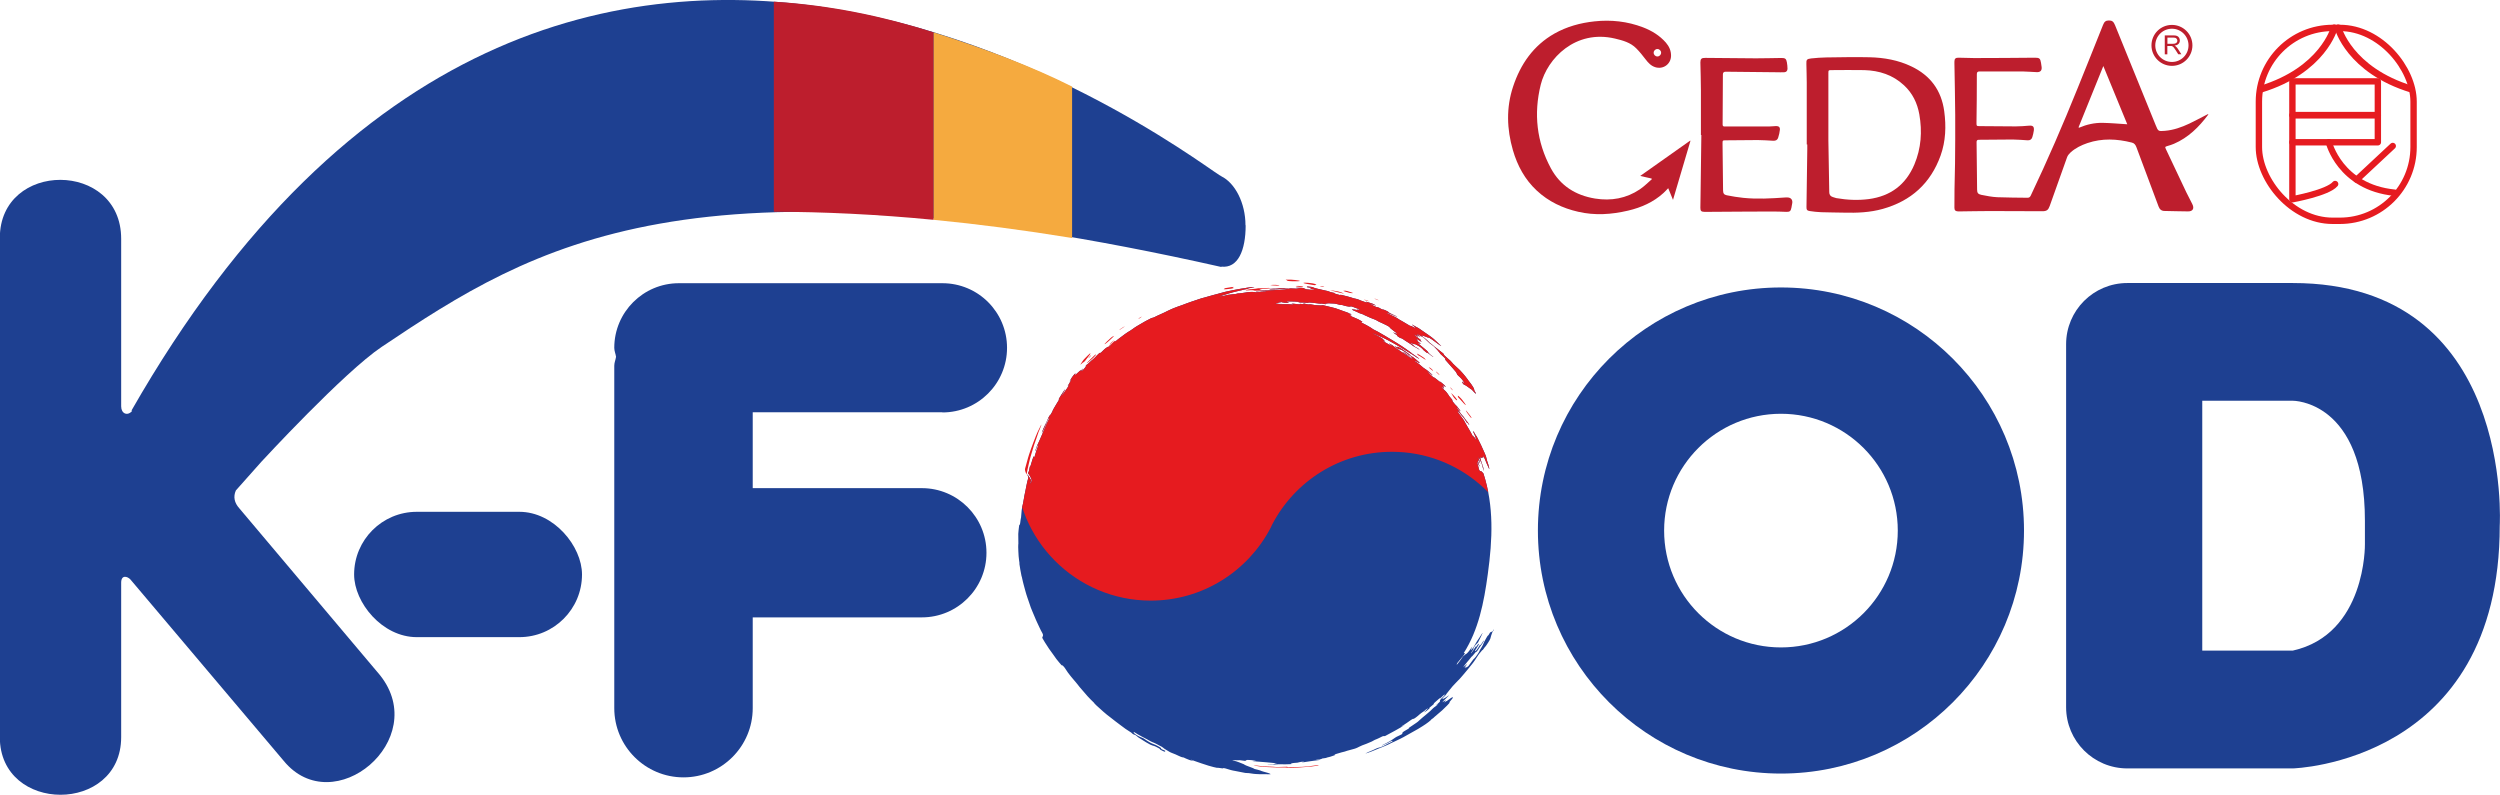 <?xml version="1.0" encoding="UTF-8"?>
<svg id="Layer_2" data-name="Layer 2" xmlns="http://www.w3.org/2000/svg" xmlns:xlink="http://www.w3.org/1999/xlink" viewBox="0 0 282.04 89.69">
  <defs>
    <style>
      .cls-1 {
        fill: #e61b1f;
      }

      .cls-2 {
        fill: #e61b20;
      }

      .cls-3, .cls-4, .cls-5 {
        fill: none;
      }

      .cls-4 {
        stroke-width: .78px;
      }

      .cls-4, .cls-5 {
        stroke: #e61b20;
        stroke-linecap: round;
        stroke-linejoin: round;
      }

      .cls-6 {
        fill: #f5aa3f;
      }

      .cls-7 {
        fill: #bd1e2d;
      }

      .cls-8 {
        clip-path: url(#clippath);
      }

      .cls-5 {
        stroke-width: .72px;
      }

      .cls-9 {
        fill: #1e4091;
      }
    </style>
    <clipPath id="clippath">
      <path class="cls-3" d="M168.53,71.09c-.1.1-.13.07-.23.17-.06.04-.12.1-.14.06-.01-.03-.05,0-.22.31-.1.14-.04-.04-.25.33-.14.24-.29.51-.33.64-.04.12-.12.3-.37.68-.09.13-.07.13-.07.16-.08.14-.15.27-.26.42-.11.15-.24.35-.32.41-.07.05-.15.14-.23.26-.04.06-.09.12-.14.19-.05.07-.1.14-.16.22-.1.15-.2.27-.26.31,0,0,0,0,0,0,.02-.07-.02-.05-.14.06-.06.06-.13.13-.08.05.13-.21,0-.08-.12.01.37-.54.38-.57.05-.23,0-.02,0-.06-.16.13v-.03s.16-.23.16-.23l.26-.32c.04-.06.09-.13.14-.2-.05.07-.1.14-.14.2.18-.2.34-.41.51-.62,0,.04.13-.11.25-.26.09-.11.18-.21.23-.27.05-.06.07-.07.05,0-.02.06.02.04.17-.2.18-.29.31-.48.45-.66.07-.09.16-.24.2-.33.04-.1.03-.14-.06,0-.04.07-.08.13-.11.18-.03.05-.06.09-.09.12-.05.06-.08.1-.1.12-.04.04-.05,0-.08.03-.32.52-.43.65-.53.66-.06.02.09-.22.25-.46.17-.26.19-.32.18-.35-.01-.03,0-.1-.25.25-.03.05-.1.12-.09.11.12-.3-.11.08-.3.38-.05.06-.1.13-.14.2l-.05.07c-.12.11-.05-.01.11-.25.12-.18.17-.29.11-.23-.06.05.04-.13.13-.27.12-.2.14-.18.17-.21.05-.03.16-.19.18-.17,0,0,.06-.11.08-.14.12-.2.46-.93.47-.97,0-.04-.05.05-.13.16-.09.15-.2.33-.29.45-.14.2-.28.41-.39.62-.19.36-.26.46-.45.65-.16.16,0-.11.07-.27.06-.13,0-.07-.11.1-.3.45-.38.49-.52.64-.01-.06-.21.15-.27.19-.12.06-.25.29-.31.38-.13.2-.29.39-.46.6-.15.14,0-.08,0-.13l.56-.68c.08-.08.13-.15.17-.21.04-.05.07-.09.09-.12.04-.06.03-.09.02-.13h-.1c1.66-2.61,2.27-5.66,2.71-8.91.54-3.94.7-7.64-.49-11.33,0-.04-.26-.27-.26-.27,0-.09-.11.19-.26-.25-.03-.09-.04-.14-.03-.15,0-.03-.03-.14-.08-.26-.02-.11-.05-.21-.07-.33-.04-.17-.01-.15.1.13.05.12.11.33.14.31.02,0-.03-.15-.09-.33-.03-.14-.15-.52,0-.23,0,0,0-.03-.01-.05-.11-.34,0-.12.06.03.05.11.12.31.13.26,0-.04-.05-.21-.1-.36-.06-.17-.1-.29-.09-.32.02-.06.21.3.35.67.05.13.06.2.08.26.01.07.03.13.07.26l.11.35c0-.06-.04-.26-.1-.49-.07-.23-.15-.48-.22-.66l-.05-.18h0c-.11-.37.03-.14.04-.22.03.07.05.1.05.09.02-.13.12-.07.19-.07h0s.03,0,.03-.04c0-.05-.02-.13-.06-.24.07.1.17.34.25.51.07.18.13.32.18.44.06.12.11.23.16.35.17.41.19.36.03-.22-.1-.3-.2-.61-.23-.78,0-.06-.04-.14-.07-.24-.04-.1-.08-.2-.13-.31-.13-.28-.25-.56-.38-.84-.14-.28-.27-.55-.41-.83-.08-.18-.17-.31-.2-.32-.09-.16-.22-.41-.26-.43-.03-.02-.08-.03.02.16.17.35.23.51.23.6.09.31.09.29-.17-.13-.09-.13-.13-.18-.1-.09.02.07.08.2-.03.04l-.31-.57c-.06-.09-.11-.19-.16-.28-.05-.09-.11-.18-.16-.27-.1-.18-.2-.34-.29-.51-.03-.06-.06-.11-.09-.17-.03-.05-.07-.1-.1-.15-.07-.1-.13-.19-.22-.3-.13-.17-.27-.35-.41-.57l.04-.04s0,0,0,0c0,0,0,0,0,0,.15.17.2.2.37.43.09.11.15.18.23.27.04.05.08.1.13.16.05.06.1.14.16.25.3.51.04-.07.29.34,0,.01.02.02.02.03.07.09.09.12.07.06-.02-.04-.06-.12-.1-.19-.07-.12-.11-.16-.14-.18-.02-.02-.05-.05-.09-.11-.04-.05-.09-.12-.15-.21-.12-.18-.18-.25-.25-.32-.05-.05-.13-.15-.22-.26-.08-.12-.18-.25-.25-.36-.11-.16-.34-.48-.15-.3h0s.06.07.06.07c.29.41.16.15.29.3.06.08,0-.04-.03-.07-.15-.16-.37-.53-.46-.56-.06-.07-.1-.12-.13-.14l-.12-.15-.12-.15c-.06-.09-.11-.18-.03-.12.03.03.08.04-.07-.13-.28-.31-.34-.42-.44-.58-.16-.24-.36-.45-.51-.56l-.13-.14c-.09-.12-.13-.18-.12-.18.02,0,.08.05.2.17.06.06.18.19.13.12-.21-.28,0-.11-.04-.21-.03-.07-.23-.33-.06-.19.13.11.11.05.25.16.1.08,0-.06-.13-.2-.07-.08-.54-.45-.5-.4.16.19-.03.01-.12-.05-.11-.08-.24-.2-.35-.28-.11-.09-.2-.14-.2-.11,0,.03-.33-.26-.47-.4-.05-.05-.04-.06-.12-.14-.34-.32-.1-.13.05-.02.08.06.19.16.28.23.16.13.13.08.04-.02-.05-.06-.21-.19-.36-.32-.15-.13-.31-.24-.36-.27-.14-.08-.31-.21-.51-.39-.07-.07-.14-.13-.21-.18-.07-.05-.15-.1-.22-.16-.22-.15-.35-.24-.25-.22.03,0,.03,0,.04,0h0c.65.41.64.32.01-.2-.21-.17-.33-.27-.47-.33-.12-.09-.27-.2-.19-.17.04.01-.02-.04-.12-.1-.19-.13-.33-.23-.48-.35-.09-.07-.2-.14-.3-.2-.1-.06-.21-.12-.3-.17-.17-.09-.23-.1-.15-.03.08.07-.02.04-.16-.02-.28-.13-.26-.09.08.13.07.05.03.04.19.13.12.07.07.02.07,0,0-.03.08-.02.32.11.24.13.52.33.72.49.08.06.18.14.3.21.05.07.02.09.19.25-.07-.05-.14-.09-.2-.14-.07-.04-.13-.09-.19-.13-.12-.09-.24-.17-.35-.26-.19-.14-.28-.18-.36-.22-.1-.04.06.07.14.13.19.14.41.29.63.42.17.1.27.19.29.23.01.03,0,.05-.15-.07-.35-.24-.71-.46-1.07-.71-.44-.28-.66-.45-.92-.64.03-.01-.09-.1-.32-.23-.11-.06-.16-.07-.18-.07-.05,0,.05.07.32.22-.09-.01.06.14-.56-.26,0,0-.03-.02-.04-.02-.43-.21-.37-.21-.36-.24-.02-.01-.04-.02-.06-.04.02.01.04.02.06.04.27.12.25.08.09-.05-.07-.05-.13-.08-.1-.09.07,0-.02-.09-.23-.21-.1-.06-.23-.14-.39-.22-.16-.08-.33-.17-.53-.25-.03-.05.13,0,.48.17.24.11.49.22.73.33.24.11.48.25.73.38.88.47,1.71,1,2.5,1.48l.04-.02-.04.02c.07.04.13.09.17.11.22.16.35.23.5.32.08.05.1.05.06,0-.04-.04-.13-.11-.21-.16-.09-.06-.18-.13-.28-.2l-.14-.1s-.1-.06-.14-.09c-.11-.12-.5-.37-.74-.55-.28-.21-.62-.41-.94-.62-.16-.11-.33-.2-.49-.3-.16-.1-.32-.19-.47-.28-.28-.18-.56-.33-.83-.49-.28-.16-.56-.33-.89-.48-.09-.04-.09-.06-.12-.08-.1-.08-.29-.19-.5-.31-.05-.03-.11-.06-.16-.09-.06-.03-.11-.06-.17-.09-.11-.06-.23-.11-.33-.17,0,0-.02-.02-.09-.05v-.02s-.02-.04.04-.03c.2.03-.02-.09-.16-.18-.24-.17-1.04-.44-1.16-.55.05-.02.08-.04.17-.05.06,0,0-.04-.19-.1-.31-.11-.27-.11-.03-.05.26.07.17.03-.03-.06-.1-.04-.2-.08-.31-.12-.11-.04-.21-.07-.32-.11-.21-.07-.41-.14-.58-.21-.11-.04-.22-.08-.34-.12-.12-.04-.25-.07-.38-.1-.26-.07-.55-.14-.83-.2-.1-.03-.18-.04-.24-.04-.05,0-.08,0-.09,0-.02.03-.2.02-.48,0-.24-.02-.31,0-.69-.09-.04,0-.18-.02-.18-.02-.21.05-.4-.03-.59-.07-.04,0-.09-.01-.21-.03.11.03.02.05.19.08h-.21c-.43-.06-.29-.01-.32,0v.03c-.09-.01-.18-.01-.26-.02-.25-.02-.38-.07-.62-.07-.21,0,.21.05.13.07v.02s-.21,0-.21,0c-.45-.04-.83-.01-1.26-.02-.07-.03-.39-.05-.47-.09-.09-.03-.06-.06.41-.04.29,0,.29,0,.24-.02-.07-.02-.2-.04-.4-.06v-.04s.21-.02.21-.02c.29,0,.19.02.21.04-.03.02.1.03.17.04.08.02.17.03.38.03.26,0,.17-.01.19-.03v-.04c.1,0,.22.02.27,0,0,0-.02,0-.04,0-.09,0-.17-.01-.22,0-.14-.02-.21-.02-.21-.04,0-.02,0-.03.11-.04.22.01.27,0,.38,0,.25,0,.56.01.83.04.31.03.02.03-.02.04-.01,0,.01.01.06.02.08,0,.16.02.22.02.19,0,.4,0,.72.03.11,0,.16,0,.14,0-.05-.02.01-.03.12-.03.11,0,.27.01.41.03.34.04.9.13.95.09,0,0,.11,0,.17.02.38.07.38.07.26.01-.02,0-.05-.02-.03-.02.24,0,.25-.07.67-.03.16.01.27.01.41.02-.05-.01-.09-.02-.12-.03.04.01.08.02.12.03l.21.04h0c.26.07.55.15.55.11,0-.01.12.01.23.05.45.14.43.09.64.14.35.09.3.05.09-.04-.09-.04-.16-.08-.02-.04.13.03.26.08.39.12.29.1.37.15.68.25.07.04.06.05.05.05-.04.02-.2,0-.29.01v.03c-.11-.02-.24-.04-.31-.05-.15-.01-.34-.04-.23.03.06.04.21.11.39.18.17.06.2.09.27.13.07.04.19.09.54.2.02,0,.1.04.11.05.04.05.52.22.62.29.04.02.14.07.24.1.41.14.62.25.75.34.07.05.16.09.36.17.28.11.98.48.95.51-.05.05.44.38.7.6.15.13.18.21-.08.08-.34-.16-.25-.09-.07.03.2.13.32.22.28.23-.02,0,.04.05.08.09.03.03.1.08.21.14.16.09.12.06.13.05.02-.01.19.07.31.16.14.11.33.22.52.34.19.12.37.24.52.36.04.03.16.11.2.13.08.04.16.08.24.13.04.02.09.05.13.07.05.03.1.06.15.1.09.06.06.02-.03-.05-.08-.07-.19-.14-.24-.16-.16-.05-.25-.15-.35-.24-.06-.05-.11-.1-.21-.18-.2-.15-.17-.17,0-.08.23.12.31.14.3.1-.01-.05.26.1.47.21.16.09.35.24.44.33.05.05.05.07.09.12.05.05.17.15.29.24.07.06.16.12.16.1,0-.03.05,0,.14.06.09.06.21.17.35.27.11.09.17.12.19.13.02,0-.04-.05-.12-.11-.46-.35-.43-.38-.46-.43-.04-.08-.15-.2-.49-.47-.16-.12-.29-.23-.39-.32-.1-.08-.18-.14-.22-.19-.08-.09-.04-.09.15,0,.22.11.12,0-.16-.2-.2-.15-.28-.22-.12-.15.14.07.08,0-.04-.1-.21-.19-.08-.13.38.17.2.13.21.12.15.07-.18-.16-.11-.15-.1-.18,0-.02-.02-.05-.19-.17-.34-.24-.43-.35-.53-.45-.04-.04.04,0,.17.09.5.34.29.17.18.07-.2-.18-.13-.16.23.04.14.08.17.09.06,0-.1-.08-.24-.18-.36-.27h0s0-.02,0-.02c.2.1.38.19.69.38.11.08.18.14.24.19.06.06.11.1.17.16.21.22.44.42.84.7.13.15.44.44.49.54.02.04.2.21.17.22-.02,0,.07.1.19.2.54.48.51.52.4.48-.02,0,0,.03.04.08.13.15.23.27.35.4.12.14.26.3.47.53.32.34.43.51.46.6.03.08,0,.1.36.42.03.03.09.09.14.14.1.11.23.28.3.41.07.13.1.21.03.13-.16-.17-.21-.19-.22-.17,0,.02.03.08.02.1,0,0,0,.03.07.11.09.11.11.12.13.12.15.04.46.28.75.49.04-.02.26.23.41.39.2.2.23.19.09-.05-.06-.09-.11-.19-.11-.22,0-.14-.1-.38-.71-1.15-.03-.03-.04-.06-.06-.09-.16-.22-.33-.43-.53-.66-.1-.11-.21-.23-.33-.36-.12-.12-.26-.24-.41-.38-.14-.15-.35-.31-.44-.44-.08-.12-.28-.3-.46-.45-.4-.34-.5-.46-.48-.49,0-.01,0-.04-.06-.09-.05-.05-.14-.13-.28-.23-.24-.19-.49-.38-.75-.59-.26-.2-.4-.32-.59-.48-.03-.05-.12-.13-.24-.24-.06-.05-.13-.11-.2-.17-.07-.06-.15-.11-.23-.17l-.08-.07c-.17-.16-.02-.11.15-.04.04,0,.17.05.29.1.12.05.24.1.26.08.02-.02.16.06.41.23.17.13.32.24.46.34.14.1.27.19.4.29.17.12.2.12.07,0-.31-.29-.52-.48-.74-.69-.06-.05-.15-.13-.26-.21-.11-.08-.23-.17-.34-.25-.11-.08-.23-.16-.35-.24-.23-.16-.46-.32-.68-.47-.13-.09-.24-.15-.31-.18-.47-.28-.68-.38-.44-.2.22.16.19.17.26.25.12.12-.02.05-.42-.17-.07-.04-.12-.06-.1-.03.08.08.02.06-.33-.16-.16-.1-.32-.19-.47-.28-.15-.09-.31-.18-.47-.27-.29-.23-.88-.48-1.39-.73l.02-.04s0-.01,0-.02c.01.01.01.02,0,.02.33.13.6.23,1,.41.08.04.15.07.12.04-.03-.03-.12-.07-.2-.11-.53-.24-.81-.39-.78-.43.01-.01-.14-.09-.31-.17-.16-.07-.27-.11-.29-.1-.01,0,.01.03-.13-.03-.12-.05-.16-.08-.19-.1-.02-.02-.06-.05-.18-.09-.18-.08-.11-.03-.16-.04-.03,0-.06-.01-.09-.02-.1-.04-.2-.08-.27-.12-.07-.03-.12-.06-.13-.07,0-.02-.12-.07-.27-.14-.08-.03-.18-.08-.17-.08.02,0,.17.05.29.09.11.04.21.08.28.09.51.18-.04-.07-.02-.08.01,0-.22-.11-.36-.14-.21-.06-.72-.24-.47-.1.07.04.18.1-.04.03-.19-.06-.41-.14-.59-.21-.05-.02-.08-.04-.13-.06-.18-.07-.34-.14-.51-.16-.06,0-.25-.05-.46-.13-.3-.1-.6-.16-.91-.24-.34-.09-.37-.09-.27-.04.06.03.04.04-.11,0-.16-.04-.28-.07-.38-.1-.18-.06-.45-.13-.17-.1.08,0,.09,0-.1-.04-.4-.07-.41-.1-.55-.15-.12-.04-.21-.08-.5-.13-.62-.14-1.23-.27-1.34-.36-.02-.02-.16-.03-.3-.05-.17-.02-.38-.04-.33-.02.11.04-.34.04.38.13.11.01.15.03.11.03-.14.01-.01.05-.11.07-.07.01-.05.03.03.04.08.02.23.04.42.07.04.03-.07.03-.12.04-.23-.02-.48-.03-.79-.07-.26-.03-.37-.06-.32-.07.04-.01.13-.02.19-.03.03,0,.04-.01-.07-.03-.12-.02-.31-.04-.36-.04-.12,0-.38-.01-.48,0-.1,0-.31.01.05.05.38.04.19.05-.02.05-.46-.02-1.03-.06-.91,0-.1,0-.21,0-.3-.01-.09,0-.17,0-.21-.02-.04-.01-.2-.03-.41-.03-.2,0-.28.01-.33.03-.08.02-.22.03-.55.03-.28,0-.43.03-.44.05,0,.01-.05.03.15.03.12,0,.25,0,.36,0,.11,0,.22,0,.31-.01.13-.01.26-.02.36-.04.13-.01.27-.02.45,0,.15.01.42.03.2.05-.34.02-.72.05-1.1.07-.16,0-.31.02-.48.03-.16,0-.33.01-.5.02-.17,0-.34,0-.52.01-.17,0-.34.02-.51.04-.15.01-.26.02-.27.04-.01.01.1.02.23,0,.19-.02.32-.03.43-.03.1,0,.19,0,.29.01.13,0,.31,0,.24.02-.06.02-.22.03-.41.03-.14,0-.2.01-.24.03-.08.03-.33.05-.55.06-.04,0-.08-.01-.11-.02-.12-.02-.26-.03-.48-.02-.21,0-.49.05-.87.11-.14.02-.31.05-.39.05-.29,0-.23.04-.37.06-.21.02-.47.06-.63.07-.29.02-.43.06-.59.11-.11.03-.22.05-.32.07-.33.05-.49.06.04-.08.11-.03.16-.05.16-.06.17-.05.25-.07.31-.09.07-.02.12-.05.23-.08.23-.05.33-.09.43-.12h0c.2-.05.46-.12.69-.17.23-.05.43-.09.53-.13l.33-.06c.21-.05.22-.07.23-.1.22-.03.44-.04.42-.07.12-.03.38-.07.12-.06-.23,0-.52.03-.77.08-.07.01-.11.03-.17.04-.06,0-.12.02-.18.02-.11.01-.24.03-.33.05-.4.06-.83.16-1.25.24-.21.05-.42.08-.62.14-.2.05-.39.11-.58.16-.22.07-.48.13-.75.2-.27.08-.54.16-.81.23-.14.04-.28.08-.41.11-.13.04-.26.09-.39.13-.26.09-.51.17-.77.26-.19.06-.36.13-.53.19-.17.06-.35.13-.53.2-.13.05-.25.09-.38.13-.12.05-.24.09-.37.14-.25.1-.5.2-.78.34-.32.16-.58.29-.84.4-.1.04-.27.11-.42.19-.16.08-.31.16-.4.19-.14.05-.14,0-.46.18-.16.08-.31.16-.46.24-.15.08-.3.17-.45.26-.15.09-.3.18-.46.27-.08.05-.16.1-.24.15-.08.06-.16.11-.24.17-.07.05-.21.15-.26.18-.19.11-.41.25-.62.4-.21.16-.42.32-.63.47-.18.12-.23.19-.35.28-.21.16-.41.28-.63.51-.05.06-.37.32-.31.23.09-.12-.08,0-.22.08-.2.14-.43.39-.65.6-.06.02.06-.12-.04-.05-.09.06-.1.04-.33.28-.14.16-.3.32-.43.43-.12.09-.28.24-.46.41-.17.16-.22.21-.23.2,0,0-.01-.03-.13.11-.16.19-.02.04,0,.03.06-.02-.09.22-.24.38-.26.28-.23.21-.28.24-.07.03.24-.32.23-.34,0-.02-.36.38-.31.27.04-.09-.11.03-.25.17-.32.31-.5.45-.34.15.04-.07-.05.03-.14.12-.1.12-.21.25-.27.35-.06.11-.12.2-.19.32-.06.11-.13.22.07-.03.11-.13.2-.22.08-.05-.19.28-.22.39-.38.64-.08.13-.05.12,0,.06.2-.2.19-.19-.16.33-.06.08-.11.16-.17.24-.05.07-.1.14-.14.21-.09.13-.16.22-.21.28-.11.13.08-.19.19-.38.03-.05.06-.11.09-.16.17-.27.02-.1-.07.03-.2.31-.43.65-.58.92-.05.09-.03.07,0,.05.06-.05.09-.07.06-.01-.03.06-.12.18-.27.44-.23.38-.46.75-.54.99-.07.14-.13.24-.17.29-.1.07-.21.24-.32.52-.05.13-.11.25-.16.37-.05.12-.12.26-.2.41-.11.21-.21.46-.27.63-.03.08-.06.17-.02.11.08-.12.18-.36.28-.57.07-.14.11-.25.16-.37.09-.22.14-.36.27-.62.13-.16.15-.16.11-.05-.02.06-.06.14-.12.25-.03.06-.06.12-.09.18-.03.07-.06.14-.1.22-.16.38-.32.75-.49,1.14-.13.32-.24.57-.35.8-.05.12-.11.23-.16.34-.05.12-.1.24-.15.36-.07.17-.1.27-.13.38-.02.09.01.05.06-.09.2-.58.21-.46.31-.66-.02.07-.04.14-.05.21-.12.34-.25.66-.35,1.04-.02.07-.05.14-.06.21h0s-.04,0-.04,0c-.02-.22-.08-.1-.35.82-.05.17-.09.32-.1.25,0-.03.04-.22-.01-.05-.04.12-.05.22-.07.33-.02.09-.04.21-.06.31.03-.24-.06.1-.09.16.07.05.44.59.4.84-.07.29-.09.31-.11.32-.03,0,0-.16.04-.33.03-.14-.33-.58-.43-.75.08.19.15.37.12.47-.14.47-.23,1.01-.33,1.5-.03.13-.05.26-.08.38-.02.12-.04.23-.06.34-.04.22-.07.41-.11.61-.04.18-.07.31-.11.48-.03.17-.06.37-.08.7-.02.4-.05.54-.08.63-.04.24-.06.56-.1.68-.04-.23-.08-.06-.11.33-.02.23-.05.41-.06.64,0,.23,0,.49.01.88.01.21,0,.25-.01.32-.02.1,0,.42.01.77,0,.18.02.36.03.54.01.17.03.33.05.45.04.25.06.4.04.43l.11.69c.04.23.09.45.13.68.02.01.04.11.07.26.06.24.1.47.17.71.07.23.13.47.19.7.03.12.07.23.1.35.03.12.07.23.11.34.08.23.15.45.23.67.06.16.11.33.17.5.06.16.13.32.19.47.08.19.17.39.25.59.04.1.08.21.13.31.05.1.1.21.14.31.1.21.2.42.29.62.05.1.1.21.15.31.05.1.11.2.16.29.21.39-.12.39.03.61.1.19.18.3.26.44.16.26.31.49.46.71.16.22.31.44.49.68.1.14.22.32.34.48.12.16.23.3.3.37.25.32.34.39.35.33l.1.07c.06.07.07.09.08.08,0,0,0,0,0,0,.08.11.19.23.23.32.12.22.36.52.59.81.23.27.44.52.68.81.12.15.21.27.3.38.08.1.16.2.25.29.23.26.44.5.64.74.22.23.44.47.71.72,0,.03.12.16.29.32.53.48,1.03.95,1.58,1.35.18.14.37.28.55.43.19.14.38.29.57.43.19.14.39.29.58.43.2.13.4.26.6.39.08.05.09.07.11.09.03.03.06.07.19.14.13.08.09.04.11.04.02,0-.01-.03.12.05.12.08.16.11.17.13.05.07.31.23.55.38.16.1.35.21.48.3.39.24.57.31.69.35.05.01.08.02.14.04.11.04.2.05.53.24.32.17.24.15.19.15-.04,0,.09.08.32.19.23.11.36.16.28.09-.13-.1-.02-.08.02-.1-.52-.22-.52-.23-.47-.25.02,0-.01-.04-.05-.08-.02-.02-.03-.04-.07-.06-.04-.03-.11-.07-.26-.15-.25-.14-.34-.17-.46-.21-.13-.05-.31-.11-.68-.34-.51-.35-.51-.35-.75-.43-.09-.03-.25-.11-.53-.27-.15-.1-.25-.18-.25-.19.01-.03-.12-.16-.06-.15.02,0,0-.03.1.04.26.17.51.31.75.44.23.13.45.24.65.34.04.02.14.08.19.11.24.14.36.19.46.23.14.05.3.12.59.28.07.04.13.08.2.11.06.03.12.07.18.09.1.06.18.11.2.13.05.08.43.29.72.47.08.05.2.1.33.15.24.09.46.18.7.3.17.08.4.18.44.17.06-.02.24.06.39.14.26.13.48.18.69.25.24.07.14.02-.01-.05-.09-.04-.2-.09-.11-.07.1.02.27.09.39.14.24.09.51.18.78.27.13.04.27.09.4.13.13.04.27.09.4.13.31.09.89.25.94.24.09-.02.35.03.67.07.11.02.1,0,.05-.02-.05-.02-.14-.05.06-.02.15.03.32.07.39.1.1.04.24.08.4.12.08.02.16.04.25.06.09.02.18.03.27.05.37.07.75.14,1.02.2.11.03.22.03.27.03.13,0,.28.01.5.05.15.03.35.05.5.06.13,0,.26.02.39.02.13,0,.26,0,.39,0,.26,0,.52,0,.77.01.14,0,.16-.01.14-.02-.09-.04-.13-.09-.29-.13-.31-.09-.72-.19-.89-.28-.08-.04-.42-.11-.64-.17h0c-.19-.15-.99-.35-1.2-.53-.2-.07-.34-.14-.52-.21-.09-.04-.19-.07-.31-.11-.06-.02-.13-.04-.21-.06-.08-.02-.16-.05-.25-.08-.01-.02.08-.02.2,0,.24.01.55.03.6,0,.19.03.29.03.55.07.15.03.27.03.19,0-.25-.08.15-.06.12-.1,0-.01.22,0,.44.02.25.03.43.07.55.1.12.03-.09.01-.23,0-.12,0-.22,0-.13.01.12.03.3.04.44.05.38.02.75.05,1.11.09.26.03.53.06.83.08.18,0,.42.03.32.04-.29.02-.19.06-.33.09-.07.02-.13.04-.4.03-.12,0-.37-.03-.28,0,.08.02.31.03.48.03.11,0,.17-.01.28-.02.25-.01.4-.04.77-.03.26.01.51.02.76,0,.33,0,.52-.02.33-.05-.1-.01.22-.1.41-.1.3-.01.42-.04.5-.07.08-.03.29-.06.56-.09.1.01-.03.03-.16.05-.13.02-.11.03,0,.03.11,0,.25,0,.33-.03.09-.02.24-.04.41-.06.16-.02.34-.05.49-.07.11-.01.22-.03.33-.04.18-.02.41-.05.48-.08.1-.04-.19,0-.33.02-.34.03-.28,0,.05-.05.42-.05.46-.08.43-.1l.11-.02c.25-.03.45-.06.43-.09.26-.06.56-.13.64-.18h0c.25-.07.38-.13.24-.14-.11,0,.43-.18.79-.27.16-.03.26-.06.36-.09.09-.03.17-.06.27-.09.32-.08.6-.16.84-.23.06-.02.11-.04.17-.06.05-.02.1-.04.14-.06.09-.04.16-.07.22-.11.16-.09.47-.21.81-.33.53-.2.74-.32.94-.44h0s.25-.1.25-.1c.08-.03.16-.07.24-.11l.38-.19c.13-.03.28-.07.23,0,.66-.36,1.7-.89,2.33-1.32-.22.11-.59.32-.39.17.23-.13.38-.24.54-.34.15-.1.3-.22.51-.36.38-.23.22-.1.29-.11.1-.07.17-.11.23-.15.19-.13.27-.22.39-.32.12-.11.28-.23.61-.45.01,0,.04-.04.06-.06.06-.05.12-.11.24-.18.09-.06.11-.06.06,0-.1.1-.14.16-.26.27-.09.08-.26.23,0,.07.13-.08.21-.15.28-.21.07-.06.12-.12.19-.18.06-.06.05-.06,0-.04-.09.04-.04,0,.15-.15.35-.27.35-.3.33-.32-.02-.02.03-.06.12-.15.09-.09.23-.21.41-.36.41-.34.07,0,.17-.07.2-.17.16-.18.37-.35.19-.16.1-.05.16-.08.01,0,.05-.04.08-.06l.25-.27c.05-.07.06-.11.12-.19.03-.04.06-.08.12-.15.06-.06.13-.14.23-.24-.1.1-.17.18-.23.24-.06.06-.09.11-.12.15-.05.08-.07.12-.12.19l-.25.27s-.18.22-.27.31c-.12.1-.19.17-.24.23-.13.15-.12.18-.11.22,0,.03.1,0-.23.3-.13.12-.21.19-.23.21-.02.02.03,0,.14-.08.06-.04.12-.08.08-.03-.03.03-.07.07-.11.1-.05.04-.1.07-.15.11-.11.08-.23.16-.28.22-.06.07-.18.19-.33.32-.07.06-.15.13-.22.19-.07.06-.14.12-.2.17-.27.23-.71.58-.82.7-.12.14-.42.33-.79.58-.25.17-.47.3-.35.28.07-.02-.08.08-.23.16-.55.31-.51.34-.5.36.01.03-.05.09-.03.11.02.02-.13.11-.34.2-.26.11-.36.18-.46.24-.18.12-.33.24-.54.36-.2.12-.45.26-.83.44-.1.05-.17.09-.1.08.25-.13.76-.31.81-.39,0,0,.12-.06.22-.1.1-.04.09-.03.11-.03.04,0-.13.1.02.04.17-.06.03.02-.16.11-.3.13-.44.21-.58.29-.15.09-.46.24-.62.28-.32.07-.53.17-.81.31-.09.05-.25.11-.39.17-.23.08-.3.12-.28.13-.04.02-.12.05-.2.08h0s.01,0,.02,0c0,0,0,0,0,0,0,0,.03,0,.05,0l.08-.03c.06-.02.13-.04.19-.06.11-.03.21-.07.31-.11.2-.08.4-.16.61-.25.08-.03.16-.07.24-.1.26-.09.52-.21.77-.31.25-.11.49-.22.71-.34.03-.01.15-.07.23-.1.01-.02.07-.05.14-.09-.07.04-.13.07-.14.09.23-.11.47-.22.71-.34.12-.06.24-.12.35-.18.12-.06.23-.13.34-.19.18-.09.33-.18.48-.27.14-.08.31-.18.41-.23.28-.14.61-.35.93-.55.48-.29,1.02-.72.97-.74l.15-.11c.11-.08.18-.13.2-.17.29-.25.56-.48.9-.77.33-.29.91-.89.88-.92,0,0-.04.03-.07.04-.03,0,.07-.12.18-.25.23-.26.28-.37.18-.35-.09.02-.32.18-.65.43-.01,0-.02-.02-.17.09-.11.09-.15.1-.08.02.3-.32.07-.18-.23.02-.06.03.13-.15.14-.18l.23-.22c.45-.43.45-.45.14-.23-.05.03-.09.06-.13.09-.1.06-.2.11-.31.17-.15.07-.06-.05.02-.16h0c.12-.11.32-.31.32-.34,0-.05.26-.33.34-.45h0s.24-.28.41-.5c.2-.2.39-.4.57-.6.09-.08.19-.18.29-.3.15-.19.4-.44.54-.63.12-.13.23-.28.34-.41l.34-.42c.07-.08.13-.17.2-.25.06-.09.12-.17.18-.25.12-.17.23-.33.31-.47h0l.11-.17c.06-.08.13-.16.18-.24.05-.05.13-.13.26-.31,0,0,0,0,.02-.01-.01.07.11-.09.26-.31.02,0,.12-.14.19-.23.33-.48.48-.75.5-.94,0-.04.02-.1.05-.18.03-.08.06-.18.11-.31.08-.19.18-.44.11-.36Z"/>
    </clipPath>
  </defs>
  <g id="Layer_1-2" data-name="Layer 1">
    <g>
      <g>
        <path class="cls-9" d="M140.53,25.41c0,2.85-.87,4.88-2.74,4.67v.04c-59.86-13.49-77.5-2.55-94.74,9.02-4.25,2.85-13.56,12.95-13.56,12.95l-.06-.03h0l.06.03-2.88,3.24c-.32.72-.17,1.4.4,2.03l15.86,18.81c5.8,7.28-5.25,16.5-10.86,9.67l-17.3-20.47c-.34-.36-1.04-.55-1.04.37v17.42c0,8.67-13.69,8.67-13.69,0V26.85c0-8.76,13.69-8.76,13.69.09v18.9c0,.83.7,1.11,1.2.56l.04-.05-.08-.03c49.17-86.01,122.9-25.75,122.94-26.47v.03c1.56.75,2.74,3.02,2.74,5.53Z"/>
        <path class="cls-7" d="M87.3.19c6.41.38,12.45,1.68,18.03,3.46v21.15c-6.42-.62-12.43-.9-18.03-.91V.19Z"/>
        <path class="cls-6" d="M105.33,3.65c5.8,1.85,11.2,3.89,15.62,6.12v17.08c-5.45-.89-10.65-1.57-15.62-2.05V3.65Z"/>
      </g>
      <rect class="cls-9" x="39.95" y="57.74" width="25.71" height="14.14" rx="7.07" ry="7.07"/>
      <path class="cls-9" d="M106.32,46.53c4.02,0,7.29-3.26,7.29-7.29s-3.26-7.29-7.29-7.29h-29.73c-4.02,0-7.29,3.26-7.29,7.29,0,.36.15.67.2,1.01-.05.35-.2.65-.2,1.01v38.63c0,4.31,3.5,7.81,7.81,7.81s7.81-3.5,7.81-7.81v-10.24h19.08c4.02,0,7.29-3.26,7.29-7.29h0c0-4.02-3.26-7.29-7.29-7.29h-19.08v-8.56h21.4Z"/>
      <path class="cls-9" d="M200.92,32.43c-15.14,0-27.42,12.28-27.42,27.42s12.28,27.42,27.42,27.42,27.42-12.28,27.42-27.42-12.28-27.42-27.42-27.42ZM200.92,73.04c-7.28,0-13.18-5.9-13.18-13.18s5.9-13.18,13.18-13.18,13.18,5.9,13.18,13.18-5.9,13.18-13.18,13.18Z"/>
      <path class="cls-9" d="M258.66,31.93h-18.66c-3.82,0-6.91,3.09-6.91,6.91v40.94c0,3.82,3.09,6.91,6.91,6.91h18.66s23.35-.59,23.35-27.38c0,0,1.68-27.38-23.35-27.38ZM266.8,61.42s.15,10.13-8.14,11.98h-10.21v-28.19h10.21s8.14-.08,8.14,13.53v2.68Z"/>
      <g>
        <g>
          <path class="cls-7" d="M249.13,12.86c-.01.05-.01.08-.02.09-1.03,1.38-2.24,2.58-3.85,3.27-.23.1-.48.18-.73.25-.29.09-.3.1-.17.38.76,1.61,1.52,3.23,2.29,4.84.22.45.45.89.68,1.34.25.49.05.83-.49.82-.88,0-1.76-.04-2.64-.05-.35,0-.56-.18-.68-.51-.83-2.23-1.67-4.46-2.5-6.69-.1-.26-.24-.46-.53-.52-1.67-.42-3.33-.5-4.99.06-.7.24-1.36.56-1.91,1.06-.16.15-.32.34-.39.54-.66,1.83-1.31,3.66-1.96,5.5-.16.45-.34.59-.82.59-1.98,0-3.96-.02-5.95-.02-1.11,0-2.23.03-3.35.04-.07,0-.15,0-.22,0-.3-.02-.41-.13-.41-.42,0-.69,0-1.38.01-2.06.02-.98.05-1.96.06-2.93.02-1.83.03-3.66.02-5.49-.01-1.93-.06-3.86-.09-5.8,0-.06,0-.13,0-.19,0-.33.13-.46.46-.45.59,0,1.18.04,1.77.04,2.29,0,4.58-.02,6.86-.04.49,0,.6.08.68.58.02.16.05.32.07.48.04.38-.14.58-.53.57-.55-.02-1.1-.07-1.64-.08-1.61,0-3.22,0-4.83,0-.25,0-.31.1-.31.33,0,.94,0,1.88-.01,2.82,0,.9-.02,1.79-.03,2.69,0,.3.03.33.33.33,1.37.01,2.73.03,4.1.03.49,0,.99-.04,1.48-.08.45-.04.61.09.56.54-.03.25-.1.51-.17.75-.07.25-.26.38-.53.36-.56-.03-1.13-.09-1.69-.09-1.27,0-2.54.03-3.81.03-.19,0-.26.08-.26.26.02,1.79.04,3.57.06,5.36,0,.36.1.51.46.59.6.12,1.21.24,1.82.27,1.14.05,2.28.04,3.42.06.19,0,.27-.09.35-.24,1.9-3.99,3.65-8.05,5.3-12.14.96-2.36,1.9-4.73,2.85-7.1.15-.39.32-.52.67-.52.36,0,.52.12.69.53,1.53,3.76,3.06,7.53,4.59,11.29.28.69.29.69,1.03.63.97-.08,1.88-.4,2.75-.81.66-.31,1.29-.66,1.94-.99.07-.03.14-.07.23-.11ZM234.5,14.37s.04.03.05.04c.86-.37,1.76-.57,2.68-.55.92.02,1.83.1,2.76.16-.88-2.16-1.78-4.33-2.7-6.57-.95,2.35-1.87,4.63-2.8,6.92Z"/>
          <path class="cls-7" d="M190.67,15.87c-1.86,1.31-3.72,2.63-5.63,3.98.47.11.87.2,1.28.29.01.02.03.05.04.07-.45.39-.87.82-1.36,1.15-1.53,1.03-3.23,1.33-5.05,1.04-2.2-.36-3.92-1.44-4.99-3.42-1.61-2.99-1.95-6.16-1.14-9.43.74-2.96,3.92-6.25,8.37-5.2.88.21,1.75.44,2.41,1.11.38.38.72.81,1.05,1.24.3.39.61.73,1.09.88.89.28,1.76-.34,1.78-1.27.01-.58-.21-1.07-.58-1.5-.71-.81-1.6-1.35-2.59-1.73-1.76-.67-3.59-.87-5.46-.67-1.6.17-3.13.59-4.53,1.38-2.37,1.35-3.82,3.44-4.66,5.98-.79,2.38-.71,4.79-.02,7.18.51,1.75,1.35,3.3,2.69,4.55,1.33,1.24,2.92,1.99,4.67,2.39,1.89.44,3.77.31,5.64-.13,1.48-.35,2.85-.95,3.99-1.99.18-.16.34-.35.53-.54.18.44.35.84.54,1.32.67-2.27,1.32-4.46,1.97-6.66-.01-.01-.03-.02-.05-.03ZM186.98,5.53c.23,0,.42.19.42.42s-.19.42-.42.42-.42-.19-.42-.42.19-.42.42-.42Z"/>
          <path class="cls-7" d="M203.83,16.3c0-2.33,0-4.66,0-6.98,0-.69-.03-1.39-.04-2.08-.02-.51.04-.59.55-.65.56-.06,1.13-.1,1.69-.11,1.63-.02,3.26-.06,4.9-.02,1.62.04,3.22.32,4.7,1.03,2.14,1.02,3.39,2.69,3.71,5.06.23,1.7.17,3.37-.41,5-1.13,3.14-3.33,5.12-6.53,6.02-1.43.4-2.9.46-4.37.42-.86-.02-1.71-.02-2.57-.05-.44-.02-.87-.06-1.3-.13-.29-.04-.37-.16-.36-.45.03-2.17.06-4.35.09-6.52,0-.18,0-.36,0-.54h-.05ZM206.27,14.9h0c0,.31,0,.63,0,.95.03,1.95.07,3.9.1,5.84,0,.28.14.46.4.54.13.04.26.09.39.12,1.22.21,2.44.27,3.67.11,2.45-.33,4.17-1.61,5.14-3.9.77-1.83.9-3.72.56-5.66-.23-1.28-.77-2.39-1.73-3.28-1.26-1.17-2.79-1.66-4.47-1.71-1.24-.03-2.47,0-3.71,0-.34,0-.35.02-.35.36,0,2.21,0,4.43,0,6.65Z"/>
          <path class="cls-7" d="M191.89,15.2c0-1.68,0-3.36,0-5.05,0-1.03-.04-2.07-.06-3.1,0-.41.12-.53.57-.52,1.9.02,3.8.04,5.7.05.96,0,1.92-.03,2.88-.04.41,0,.54.08.61.49.04.24.07.48.07.72,0,.23-.13.39-.36.4-.3.02-.6,0-.89,0-1.91-.02-3.81-.04-5.72-.06-.23,0-.32.1-.32.32,0,1.88-.02,3.77-.03,5.65,0,.21.13.21.27.21,1.64,0,3.28,0,4.92,0,.28,0,.56-.04.85-.05.3,0,.45.13.42.43-.03.29-.1.59-.19.87-.07.26-.27.37-.54.36-.59-.03-1.18-.08-1.77-.08-1.21,0-2.43.02-3.64.03-.31,0-.33.02-.33.33.02,1.77.04,3.54.06,5.31,0,.33.1.5.42.56.61.13,1.24.22,1.86.29,1.57.16,3.13.07,4.7-.04.12,0,.25-.02.36,0,.34.04.51.28.47.61-.03.18-.06.37-.1.55-.08.39-.19.47-.58.46-.52-.01-1.05-.05-1.57-.04-2.4,0-4.79.03-7.18.04-.16,0-.32,0-.49,0-.35-.01-.45-.1-.45-.45,0-.44.02-.89.02-1.33.03-2.3.06-4.59.09-6.89h-.05Z"/>
        </g>
        <path class="cls-7" d="M243.15,5.12c0,1.04.84,1.87,1.88,1.87,1.04,0,1.87-.84,1.87-1.87,0-1.04-.84-1.88-1.87-1.88-1.04,0-1.88.84-1.88,1.88ZM242.72,5.12c0-1.28,1.03-2.31,2.31-2.31,1.27,0,2.31,1.03,2.31,2.31,0,1.27-1.03,2.31-2.31,2.31-1.27,0-2.31-1.03-2.31-2.31ZM244.51,4.94h.6c.13,0,.23-.01.3-.04.07-.03.13-.07.17-.12.04-.06.06-.12.06-.19,0-.1-.04-.18-.11-.25-.07-.07-.19-.1-.34-.1h-.67s0,.7,0,.7ZM244.22,6.12v-2.13h.94c.19,0,.33.02.43.06.1.04.18.1.24.2.06.1.09.2.09.32,0,.15-.05.28-.15.38-.09.1-.25.17-.45.2.07.04.13.07.17.11.08.07.16.17.23.28l.37.58h-.35l-.28-.44c-.08-.13-.15-.22-.2-.29-.05-.07-.1-.11-.14-.14-.04-.03-.09-.05-.13-.06-.03,0-.08,0-.16,0h-.32s0,.94,0,.94h-.28Z"/>
      </g>
      <rect class="cls-5" x="254.84" y="3.15" width="17.45" height="21.76" rx="8.32" ry="8.32"/>
      <path class="cls-4" d="M263.34,3.15s-1.25,4.76-8.28,6.91"/>
      <path class="cls-4" d="M263.78,3.15s1.25,4.76,8.28,6.91"/>
      <rect class="cls-5" x="258.62" y="9.18" width="9.64" height="3.81"/>
      <rect class="cls-5" x="258.62" y="12.99" width="9.64" height="3.06"/>
      <path class="cls-5" d="M258.62,16.04v6.44s3.98-.72,4.82-1.72"/>
      <path class="cls-5" d="M262.73,16.04s1.23,5.08,7.42,5.7"/>
      <line class="cls-5" x1="265.87" y1="20.27" x2="269.94" y2="16.47"/>
      <g>
        <path class="cls-2" d="M163.89,44.04s.01,0,.01,0c.01,0-.01-.06-.14-.2-.09-.1-.15-.15-.16-.14,0,0,0,0,0,0,0,.02.05.08.15.2.04.04.07.07.09.09.02.02.04.03.05.04Z"/>
        <path class="cls-2" d="M148.69,86.32c-.13,0-.24.02-.43.05-.42.06-.85.12-1.31.14-.19.01-.38.01-.56.02-.18,0-.37.01-.57.02-.31.02-.57.02-.56-.02,0-.03-.12-.04-.43-.02-.19,0-.37.02-.57.02-.1,0-.2,0-.31,0-.11,0-.22-.02-.34-.03-.04,0-.16-.01-.21-.01-.26,0-.53-.01-.79-.03-.13,0-.27-.02-.4-.04-.13-.02-.27-.04-.41-.05-.11-.02-.22-.02-.3-.02-.06,0-.09,0,0,.02.37.05.71.13,1.08.15.31.01.62.03.93.04.16,0,.31.02.47.02.16,0,.31,0,.47,0,.46,0,.72,0,.9.04.11.02.27.02.58,0,.23-.02.48-.03.73-.04.25-.01.51-.04.77-.06.38-.02.7-.06,1.05-.12.13-.02.33-.04.36-.06.01,0-.06,0-.12,0Z"/>
        <path class="cls-2" d="M115.81,53.54s.01.04.03.07c0-.02-.02-.05-.03-.07,0,0,0,0,0,0Z"/>
        <g class="cls-8">
          <g>
            <path class="cls-9" d="M172.3,59.98c-.02,16.21-13.17,29.33-29.38,29.3-16.2-.02-29.34-13.18-29.31-29.39.02-16.21,13.2-29.33,29.4-29.3,16.21.02,29.32,13.18,29.3,29.39Z"/>
            <path class="cls-1" d="M143,30.59c-13.65-.02-25.13,9.27-28.43,21.87v.05c0,8.41,6.82,15.23,15.23,15.25,5.88,0,10.97-3.31,13.53-8.18l.02-.04c.05-.13.11-.25.18-.38,2.54-4.87,7.65-8.2,13.53-8.19,7.56.01,13.81,5.54,14.99,12.77.16-1.23.24-2.48.24-3.76.02-16.21-13.09-29.37-29.3-29.39Z"/>
          </g>
        </g>
        <path class="cls-2" d="M115.93,53.53s0,0,0,0c0,0-.01,0,0,0Z"/>
        <path class="cls-2" d="M116.08,52.26c.04-.15.08-.31.11-.46.04-.16.08-.31.13-.47.09-.31.19-.62.28-.93.02-.08.05-.15.07-.23.03-.07.05-.15.08-.22.05-.15.1-.29.15-.43.1-.28.18-.55.27-.8.1-.21.15-.35.21-.51.06-.15.13-.33.1-.3-.03.03-.13.21-.2.37-.07.16-.15.32-.23.47-.07.15-.13.31-.19.45-.18.47-.37.93-.53,1.39-.08.23-.16.46-.24.7-.04.12-.08.24-.11.36-.03.12-.07.24-.1.37-.08.28-.16.58-.24.87-.04.15.07.41.17.65.05-.24.09-.45.13-.66.05-.21.09-.4.14-.62Z"/>
        <path class="cls-2" d="M141.08,32.62c-.06,0-.13.02-.19.03-.12.02-.22.04-.28.06-.15.05-.06.07.18.05.12-.01.22-.02.31-.02.08,0,.15,0,.2,0,.1,0,.15.02.18.04.04.02.28.02.58-.01.24-.03.28-.05.18-.07-.15-.02-.19-.04-.08-.06.05-.01.14-.03.27-.04.13-.02.3-.02.51-.04.33-.02.45-.04.37-.06-.08-.02-.23-.03-.55,0-.24.02-.46.04-.6.02-.02,0-.11,0-.21,0-.12.04-.38.06-.65.09-.07,0-.13.01-.2.02Z"/>
        <path class="cls-2" d="M122.18,40.9s.05-.04.06-.04c.02-.01,0,.04.12-.09.12-.13.13-.15.17-.21.08-.1.14-.19.24-.31.22-.26.22-.3.25-.38-.02-.02-.08,0-.29.22-.21.21-.49.48-.59.64-.16.24-.47.66.03.17Z"/>
        <path class="cls-2" d="M148.36,32.18s.06-.05.16-.07c-.06-.02-.1-.05-.18-.08-.12-.04-.34-.09-.73-.12-.36-.03-.51-.02-.55,0-.08.06.63.16,1.07.24.15.03.25.03.24.02Z"/>
        <path class="cls-2" d="M145.24,31.65c-.16.02.02.03.21.06.25.03.41.02.6.02.76.02.79-.06.06-.14-.16-.02-.32-.03-.48-.04-.16,0-.31-.01-.45,0-.23,0-.09.03-.05.05.04.02.19.04.1.06Z"/>
        <path class="cls-2" d="M165.02,45.18c-.19-.25-.52-.56-.55-.54,0,.04,0,.08.01.13,0,.03.07.11.13.16.24.24.57.65.71.75.05.03.08.04.01-.06-.07-.12-.19-.28-.32-.44Z"/>
        <path class="cls-2" d="M138.96,32.55c.14-.02.28-.05.22-.05-.29.01-.02-.07.01-.11.04-.06-.5.04-.8.09-.29.04-.2.06-.28.1-.05.02-.05.03-.06.04,0,.04.51,0,.9-.06Z"/>
        <path class="cls-2" d="M160.7,40.41s-.12-.1-.21-.15c-.57-.39-.79-.47-.5-.18.11.04.26.13.49.29.12.08.23.14.31.2.18.11-.1-.14-.09-.16Z"/>
        <path class="cls-2" d="M124.98,38.57c.22-.19.72-.66.72-.68-.12.07-.09,0-.35.2-.19.15-.79.74-.74.74.04,0,.12-.05.37-.26Z"/>
        <path class="cls-2" d="M123.39,40.32c.23-.23.26-.3.25-.32-.02-.05-.16.07-.61.52-.15.16-.41.4-.42.48-.02.03.61-.5.78-.68Z"/>
        <path class="cls-2" d="M152.13,33.01c.34.08.61.09.43.01-.13-.05-.34-.12-.55-.18-.25-.06-.28-.05-.34-.04-.04,0-.08,0-.11,0-.02.04.26.13.58.2Z"/>
        <path class="cls-2" d="M164.39,45.15s0-.07-.17-.28c-.15-.18-.29-.33-.42-.45-.15-.16-.04,0,.01.09.04.06.07.12.11.18.04.07.09.15.19.26.1.11.24.25.23.2,0-.03,0-.03.04,0Z"/>
        <path class="cls-2" d="M150.61,32.89c.11.02.22.05.34.08.11.02.22.05.33.08.28.08.32.07.31.05,0-.02-.45-.19-.63-.22-.3-.06-.95-.16-.87-.13.11.04.31.09.53.14Z"/>
        <path class="cls-2" d="M165.91,46.96c-.14-.2-.53-.69-.54-.66,0,.03.05.13.16.29.1.14.21.29.3.4.09.11.15.18.17.17,0-.03.07.04-.09-.2Z"/>
        <path class="cls-2" d="M124.95,39.2s.43-.32.65-.47c.42-.37.1-.16.23-.3.05-.06-.13.08-.17.11-.17.18-.76.63-.71.66Z"/>
        <path class="cls-2" d="M146.17,32.28s.12.06.48.08c.34.03.38.01.38,0,0-.01-.03-.03-.11-.05-.04,0-.09-.02-.15-.03-.06,0-.13-.01-.21-.02-.31-.02-.35.01-.4.03Z"/>
        <path class="cls-2" d="M143.35,32.17c.17.02.28.04.67.05.07,0,.13,0,.18,0,0,0,.01,0,.02,0,.08,0,.12-.01.12-.03,0-.01-.19-.04-.39-.05-.07,0-.14,0-.21,0-.06,0-.12,0-.17,0-.19,0-.27.03-.22.03Z"/>
        <path class="cls-2" d="M161.29,41.46s-.01.02-.07,0c-.07-.04,0,.04.14.15.21.18.3.24.31.21-.03-.04.02-.03-.17-.2-.14-.13-.19-.14-.21-.14Z"/>
        <path class="cls-2" d="M162.01,41.93c.03.05.04.09.23.26.12.1.16.13.17.12-.01-.05-.14-.17-.29-.31-.09-.08-.13-.1-.11-.07Z"/>
        <path class="cls-2" d="M125.49,38.53c-.16.14-.34.3-.34.33,0,.02.14-.09.23-.17.15-.13.29-.26.32-.3-.02,0-.09.04-.2.14Z"/>
        <path class="cls-2" d="M154.05,33.88c.22.08.33.1.37.1,0-.02-.08-.05-.23-.1-.21-.07-.27-.08-.29-.07-.02,0,.02.03.16.08Z"/>
        <path class="cls-2" d="M126.44,37.13c.07-.05.16-.1.25-.16.12-.08.22-.16.18-.15-.07.03-.34.21-.46.29-.08.06-.17.13-.14.12.04-.02.09-.05.17-.09Z"/>
        <path class="cls-2" d="M149.12,32.34c.15.03.24.03.26.02.03-.01-.03-.03-.2-.07-.17-.03-.22-.02-.24-.02-.02.01-.03.02.17.06Z"/>
        <path class="cls-2" d="M155.05,33.68s.03.04.22.11c.14.05.27.1.25.08,0-.01-.05-.04-.11-.06-.06-.03-.14-.06-.22-.09-.19-.07-.14-.03-.15-.03Z"/>
        <path class="cls-2" d="M122.78,40.41s.02.01.15-.12c.14-.15.18-.2.16-.21,0,0,0-.02-.11.09-.12.13-.21.23-.2.24Z"/>
        <path class="cls-2" d="M128.6,35.88c.16-.1.2-.14.2-.15-.02,0-.05,0-.19.09-.17.11-.18.13-.18.14,0,.01.01.02.18-.08Z"/>
      </g>
    </g>
  </g>
</svg>